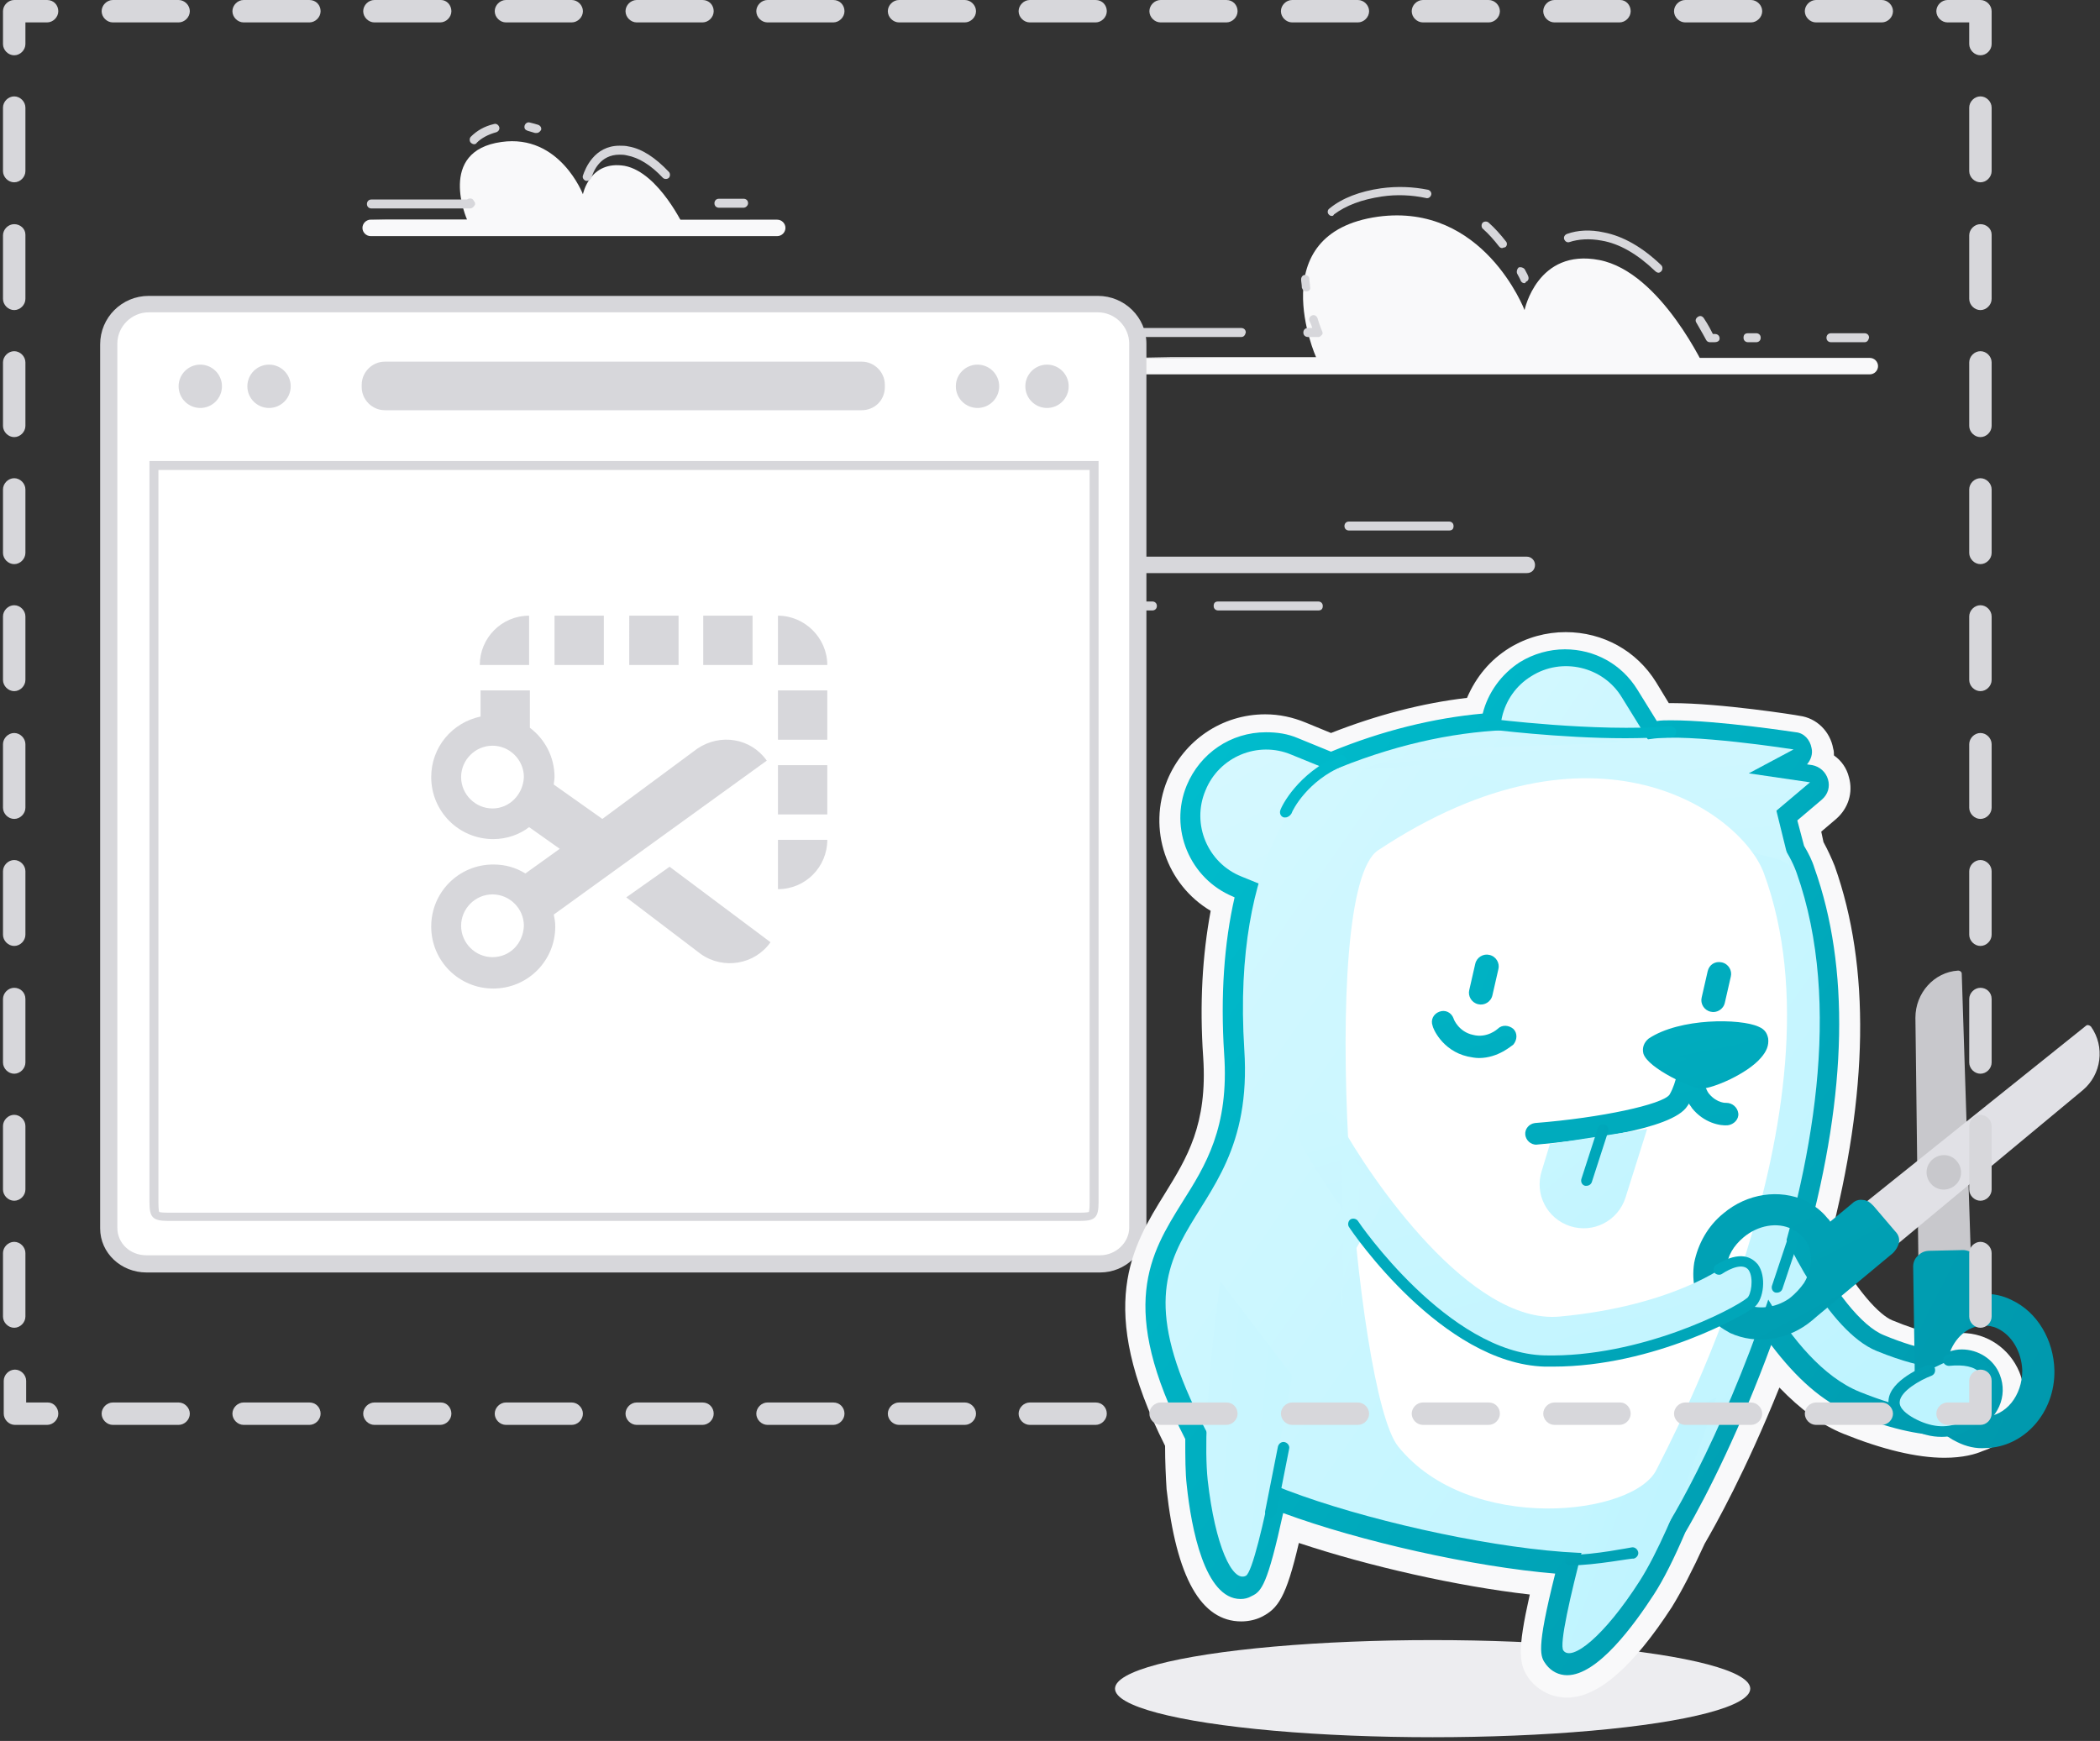 <svg xmlns="http://www.w3.org/2000/svg" width="281" height="233">
  <rect width="100%" height="100%" fill="#333333" stroke="none"/>
  <defs>
    <linearGradient id="a" x1="-26.707%" x2="121.201%" y1="-8.215%" y2="115.365%">
      <stop stop-color="#00C8D7" offset="0%"/>
      <stop stop-color="#008EA4" offset="100%"/>
    </linearGradient>
    <linearGradient id="b" x1="-171.534%" x2="377.694%" y1="-258.916%" y2="507.082%">
      <stop stop-color="#E6FCFF" offset="0%"/>
      <stop stop-color="#B5F2FF" offset="100%"/>
    </linearGradient>
    <linearGradient id="c" x1="-275.615%" x2="393.814%" y1="-214.88%" y2="329.931%">
      <stop stop-color="#E6FCFF" offset="0%"/>
      <stop stop-color="#B5F2FF" offset="100%"/>
    </linearGradient>
    <linearGradient id="d" x1="-71.223%" x2="141.268%" y1="-46.557%" y2="122.213%">
      <stop stop-color="#E6FCFF" offset="0%"/>
      <stop stop-color="#B5F2FF" offset="100%"/>
    </linearGradient>
    <linearGradient id="e" x1="-912.187%" x2="706.872%" y1="-223.132%" y2="247.738%">
      <stop stop-color="#E6FCFF" offset="0%"/>
      <stop stop-color="#B5F2FF" offset="100%"/>
    </linearGradient>
    <linearGradient id="f" x1="-636.51%" x2="265.116%" y1="-364.309%" y2="178.754%">
      <stop stop-color="#E6FCFF" offset="0%"/>
      <stop stop-color="#B5F2FF" offset="100%"/>
    </linearGradient>
    <linearGradient id="g" x1="-96.732%" x2="214.859%" y1="-489.128%" y2="600.291%">
      <stop stop-color="#E6FCFF" offset="0%"/>
      <stop stop-color="#B5F2FF" offset="100%"/>
    </linearGradient>
    <linearGradient id="h" x1="-370.226%" x2="176.656%" y1="-420.237%" y2="206.086%">
      <stop stop-color="#E6FCFF" offset="0%"/>
      <stop stop-color="#B5F2FF" offset="100%"/>
    </linearGradient>
    <linearGradient id="i" x1="-1573.852%" x2="2621.183%" y1="-918.808%" y2="1582.542%">
      <stop stop-color="#00C8D7" offset="0%"/>
      <stop stop-color="#008EA4" offset="100%"/>
    </linearGradient>
    <linearGradient id="j" x1="-1977.11%" x2="2217.926%" y1="-1158.356%" y2="1342.994%">
      <stop stop-color="#00C8D7" offset="0%"/>
      <stop stop-color="#008EA4" offset="100%"/>
    </linearGradient>
    <linearGradient id="k" x1="-635.169%" x2="1018.7%" y1="-1184.444%" y2="1785.606%">
      <stop stop-color="#00C8D7" offset="0%"/>
      <stop stop-color="#008EA4" offset="100%"/>
    </linearGradient>
    <linearGradient id="l" x1="-278.769%" x2="377.257%" y1="-697.982%" y2="835.635%">
      <stop stop-color="#00C8D7" offset="0%"/>
      <stop stop-color="#008EA4" offset="100%"/>
    </linearGradient>
    <linearGradient id="m" x1="-553.132%" x2="647.619%" y1="-1374.34%" y2="1418.493%">
      <stop stop-color="#00C8D7" offset="0%"/>
      <stop stop-color="#008EA4" offset="100%"/>
    </linearGradient>
    <linearGradient id="n" x1="-450.594%" x2="546.286%" y1="-895.951%" y2="958.912%">
      <stop stop-color="#00C8D7" offset="0%"/>
      <stop stop-color="#008EA4" offset="100%"/>
    </linearGradient>
    <linearGradient id="o" x1="-511.211%" x2="295.074%" y1="-745.274%" y2="396.266%">
      <stop stop-color="#00C8D7" offset="0%"/>
      <stop stop-color="#008EA4" offset="100%"/>
    </linearGradient>
    <linearGradient id="p" x1="-871.183%" x2="303.781%" y1="-595.929%" y2="241.543%">
      <stop stop-color="#00C8D7" offset="0%"/>
      <stop stop-color="#008EA4" offset="100%"/>
    </linearGradient>
    <linearGradient id="q" x1="-450.337%" x2="307.765%" y1="-505.417%" y2="315.448%">
      <stop stop-color="#E6FCFF" offset="0%"/>
      <stop stop-color="#B5F2FF" offset="100%"/>
    </linearGradient>
    <linearGradient id="r" x1="-2519.791%" x2="1944.501%" y1="-1090.708%" y2="890.816%">
      <stop stop-color="#00C8D7" offset="0%"/>
      <stop stop-color="#008EA4" offset="100%"/>
    </linearGradient>
    <linearGradient id="s" x1="-134.128%" x2="165.331%" y1="-297.103%" y2="260.203%">
      <stop stop-color="#E6FCFF" offset="0%"/>
      <stop stop-color="#B5F2FF" offset="100%"/>
    </linearGradient>
    <linearGradient id="t" x1="-1132.524%" x2="304.181%" y1="-1559.018%" y2="393.844%">
      <stop stop-color="#E6FCFF" offset="0%"/>
      <stop stop-color="#B5F2FF" offset="100%"/>
    </linearGradient>
    <linearGradient id="u" x1="-1884.949%" x2="1592.74%" y1="-342.29%" y2="381.223%">
      <stop stop-color="#E6FCFF" offset="0%"/>
      <stop stop-color="#B5F2FF" offset="100%"/>
    </linearGradient>
    <linearGradient id="v" x1="-109.933%" x2="195.629%" y1="-425.144%" y2="431.622%">
      <stop stop-color="#00C8D7" offset="0%"/>
      <stop stop-color="#008EA4" offset="100%"/>
    </linearGradient>
    <linearGradient id="w" x1="-813.648%" x2="368.736%" y1="-1076.388%" y2="459.25%">
      <stop stop-color="#00C8D7" offset="0%"/>
      <stop stop-color="#008EA4" offset="100%"/>
    </linearGradient>
    <linearGradient id="x" x1="-1092.128%" x2="635.825%" y1="-4587.467%" y2="2425.661%">
      <stop stop-color="#00C8D7" offset="0%"/>
      <stop stop-color="#008EA4" offset="100%"/>
    </linearGradient>
    <linearGradient id="y" x1="-415.251%" x2="1490.358%" y1="-442.448%" y2="1582.677%">
      <stop stop-color="#00C8D7" offset="0%"/>
      <stop stop-color="#008EA4" offset="100%"/>
    </linearGradient>
    <linearGradient id="z" x1="-167.167%" x2="492.546%" y1="-2085.554%" y2="4392.093%">
      <stop stop-color="#00C8D7" offset="0%"/>
      <stop stop-color="#008EA4" offset="100%"/>
    </linearGradient>
    <linearGradient id="A" x1="-2989.852%" x2="1926.865%" y1="-1363.118%" y2="921.909%">
      <stop stop-color="#00C8D7" offset="0%"/>
      <stop stop-color="#008EA4" offset="100%"/>
    </linearGradient>
    <linearGradient id="B" x1="-2586.451%" x2="2652.41%" y1="-792.935%" y2="883.791%">
      <stop stop-color="#00C8D7" offset="0%"/>
      <stop stop-color="#008EA4" offset="100%"/>
    </linearGradient>
  </defs>
  <g fill="none" fill-rule="evenodd">
    <g fill="#D7D7DB" fill-rule="nonzero">
      <path d="M204.3 76.7h-77c-.6 0-1.1-.5-1.1-1.1 0-.6.5-1.1 1.1-1.1h77c.6 0 1.1.5 1.1 1.1 0 .6-.4 1.1-1.1 1.1zM193.9 71h-13.4c-.3 0-.6-.2-.6-.6 0-.3.2-.6.6-.6h13.4c.3 0 .6.2.6.6 0 .4-.2.6-.6.6zM176.4 81.7H163c-.3 0-.6-.2-.6-.6 0-.4.2-.6.6-.6h13.4c.3 0 .6.2.6.6 0 .4-.2.6-.6.6zm-22.2 0h-3.3c-.3 0-.6-.2-.6-.6 0-.4.2-.6.6-.6h3.3c.3 0 .6.2.6.6 0 .4-.3.6-.6.6zm-7.8 0h-1.1c-.3 0-.6-.2-.6-.6 0-.4.2-.6.6-.6h1.1c.3 0 .6.2.6.6 0 .4-.3.6-.6.6zm-11.2 0h-13.4c-.3 0-.6-.2-.6-.6 0-.4.2-.6.6-.6h13.4c.3 0 .6.2.6.6 0 .4-.3.6-.6.6zm-22.2 0h-3.3c-.3 0-.6-.2-.6-.6 0-.4.2-.6.6-.6h3.3c.3 0 .6.2.6.6 0 .4-.3.6-.6.6zm-7.8 0H104c-.3 0-.6-.2-.6-.6 0-.4.2-.6.6-.6h1.1c.3 0 .6.2.6.6 0 .4-.2.6-.5.6zm-11.2 0H80.6c-.3 0-.6-.2-.6-.6 0-.4.2-.6.6-.6H94c.3 0 .6.2.6.6 0 .4-.3.6-.6.6zm-22.3 0h-3.3c-.3 0-.6-.2-.6-.6 0-.4.2-.6.6-.6h3.3c.3 0 .6.2.6.6 0 .4-.3.6-.6.6zm-7.8 0h-1.1c-.3 0-.6-.2-.6-.6 0-.4.2-.6.6-.6h1.1c.3 0 .6.2.6.6 0 .4-.3.6-.6.6z"/>
    </g>
    <g fill-rule="nonzero">
      <path fill="#F9F9FA" d="M152.3 47.8h23.8s-7.4-16.6 8.3-18.8c14.1-1.9 19.6 12.5 19.6 12.5s1.7-8.3 10-6.7c8.3 1.6 14.3 14.8 14.3 14.8H249"/>
      <path fill="#D7D7DB" d="M249.5 45.8H245c-.3 0-.6-.2-.6-.6 0-.3.2-.6.6-.6h4.5c.3 0 .6.2.6.6-.1.4-.3.6-.6.6zm-14.5 0h-1.1c-.3 0-.6-.2-.6-.6 0-.4.2-.6.6-.6h1.1c.3 0 .6.2.6.6 0 .4-.3.6-.6.6zm-5.6 0h-.6c-.2 0-.4-.1-.5-.3-.1-.2-.6-1.1-1.3-2.3-.2-.3-.1-.6.2-.8.3-.2.6-.1.8.2.6.9 1 1.7 1.2 2.1h.3c.3 0 .6.2.6.6 0 .4-.4.5-.7.5zm-52.9-.7H175c-.3 0-.6-.2-.6-.6 0-.3.2-.6.6-.6h.6c-.1-.3-.2-.6-.4-1-.1-.3.1-.6.4-.7.3-.1.6.1.7.4.3 1 .6 1.7.6 1.7.1.2.1.4 0 .5-.1.1-.3.3-.4.3zm-10.4 0h-13.4c-.3 0-.6-.2-.6-.6 0-.3.2-.6.6-.6h13.4c.3 0 .6.2.6.6-.1.4-.3.6-.6.6zm8.7-6.1c-.3 0-.5-.2-.6-.5 0-.4-.1-.8-.1-1.1 0-.3.2-.6.5-.6s.6.2.6.5c0 .4.1.7.1 1.1.1.3-.1.6-.5.6.1 0 .1 0 0 0zm29.2-1.1c-.2 0-.4-.1-.5-.3-.1-.3-.3-.6-.5-1-.1-.3 0-.6.2-.8.3-.1.6 0 .8.2.2.4.4.7.5 1 .1.3 0 .6-.3.7-.1.2-.2.2-.2.2zm17.9-1.4c-.1 0-.3-.1-.4-.2-2.4-2.3-4.8-3.7-7.2-4.1-1.6-.3-3.1-.2-4.3.2-.3.1-.6-.1-.7-.4-.1-.3.1-.6.4-.7 1.4-.5 3.1-.6 4.9-.2 2.6.5 5.2 2 7.7 4.4.2.2.2.6 0 .8-.1.1-.2.2-.4.2zM201 33.2c-.2 0-.3-.1-.4-.2-.7-.9-1.4-1.7-2.2-2.4-.2-.2-.2-.6 0-.8.2-.2.6-.2.8 0 .8.7 1.6 1.6 2.3 2.5.2.2.2.6-.1.8-.2 0-.3.1-.4.1zm-22.8-4.3c-.2 0-.3-.1-.4-.2-.2-.2-.2-.6.1-.8 1.7-1.4 4.1-2.3 6.9-2.7 2.2-.3 4.3-.2 6.3.2.3.1.5.4.4.7-.1.3-.4.5-.7.4-1.9-.4-3.9-.5-5.9-.2-2.7.4-4.8 1.2-6.4 2.4-.1.2-.2.2-.3.2z"/>
      <path fill="#F9F9FA" d="M250.2 50.1h-97.9c-.6 0-1.1-.5-1.1-1.1 0-.6.5-1.1 1.1-1.1h97.9c.6 0 1.1.5 1.1 1.1 0 .6-.5 1.1-1.1 1.1z"/>
    </g>
    <g fill-rule="nonzero">
      <path fill="#F9F9FA" d="M49.3 29.4h13.2s-4.1-9.2 4.6-10.4c7.8-1.1 10.9 7 10.9 7s.9-4.6 5.6-3.8c4.6.9 8 8.3 8 8.3h11.5"/>
      <path fill="#D7D7DB" d="M62.9 27.9H49.7c-.3 0-.6-.2-.6-.6 0-.3.2-.6.6-.6h12.8s.1-.1.2-.1c.3-.1.6 0 .7.3l.1.1c.1.2.1.4 0 .5-.2.3-.4.4-.6.4zm36.6-.1h-3.3c-.3 0-.6-.2-.6-.6 0-.3.2-.6.6-.6h3.3c.3 0 .6.2.6.6 0 .3-.3.6-.6.6zm-20.9-3.6h-.2c-.3-.1-.5-.4-.4-.7.3-.9 1.5-4 4.9-4 .4 0 .8 0 1.2.1 1.8.3 3.6 1.5 5.4 3.4.2.2.2.6 0 .8-.2.2-.6.2-.8 0-1.6-1.7-3.2-2.7-4.8-3-.4-.1-.7-.1-1-.1-2.6 0-3.5 2.2-3.8 3.2-.1.1-.3.3-.5.3zm-15.2-4.9c-.1 0-.3-.1-.4-.2-.2-.2-.2-.6 0-.8.8-.8 1.8-1.4 3.1-1.7.3-.1.6.1.7.4.1.3-.1.6-.4.7-1.1.3-2 .8-2.6 1.4-.1.2-.3.2-.4.2zm8.4-1.5h-.2c-.3-.1-.7-.2-1-.3-.3-.1-.5-.3-.4-.7.1-.3.4-.5.7-.4.4.1.8.2 1.1.3.3.1.5.4.4.7-.2.3-.4.4-.6.4z"/>
      <path fill="#F9F9FA" d="M104 31.6H49.6c-.6 0-1.1-.5-1.1-1.1 0-.6.5-1.1 1.1-1.1H104c.6 0 1.1.5 1.1 1.1 0 .6-.5 1.1-1.1 1.1z"/>
    </g>
    <g fill-rule="nonzero">
      <path fill="#FFF" d="M19.6 169.1c-2.8 0-5-2.2-5-4.8V46c0-3 2.4-5.4 5.4-5.4h127c3 0 5.4 2.4 5.4 5.4v118.3c0 2.6-2.3 4.8-5 4.8H19.6z"/>
      <path fill="#D7D7DB" d="M146.9 41.8c2.3 0 4.2 1.9 4.2 4.2v118.3c0 2-1.8 3.7-3.9 3.7H19.6c-2.2 0-3.9-1.6-3.9-3.7V46c0-2.3 1.9-4.2 4.2-4.2h127zm0-2.2h-127c-3.6 0-6.5 2.9-6.5 6.5v118.3c0 3.3 2.8 5.9 6.2 5.9h127.6c3.4 0 6.2-2.7 6.2-5.9V46c0-3.5-2.9-6.4-6.5-6.4z"/>
    </g>
    <path fill="#D7D7DB" fill-rule="nonzero" d="M145.8 62.9V161c0 1-.1 1.2-.1 1.2s-.2.1-1.2.1h-122c-1 0-1.2-.1-1.2-.1s-.1-.2-.1-1.2V62.9h124.6zm1.1-1.2H20v99.2c0 2 .4 2.5 2.5 2.5h122c2 0 2.5-.4 2.5-2.5V61.7h-.1z"/>
    <g fill="#D7D7DB" fill-rule="nonzero">
      <circle cx="3.8" cy="3.7" r="2.9" transform="translate(23 48)"/>
      <circle cx="3" cy="3.7" r="2.9" transform="translate(33 48)"/>
      <path d="M115.3 54.9H51.5c-1.7 0-3.1-1.4-3.1-3.1v-.3c0-1.7 1.4-3.1 3.1-3.1h63.8c1.7 0 3.1 1.4 3.1 3.1v.3c0 1.8-1.4 3.1-3.1 3.1z"/>
      <g>
        <circle cx="3.8" cy="3.7" r="2.9" transform="translate(127 48)"/>
        <circle cx="3.1" cy="3.7" r="2.9" transform="translate(137 48)"/>
      </g>
    </g>
    <g transform="translate(149 84)">
      <ellipse cx="42.7" cy="142" fill="#EDEDF0" fill-rule="nonzero" rx="42.5" ry="6.5"/>
      <path fill="#F9F9FA" fill-rule="nonzero" d="M121.2 99.6c-1.3-3.1-4.3-5.2-7.7-5.2-.7 0-1.4.1-2.1.3-.8 0-3.1-.3-7.2-2-1.7-.7-4.8-3.9-8.4-10.5 5.2-19.9 5.5-36.8.7-50.3-.4-1-.9-2.1-1.5-3.2l-.3-1.4 2-1.7c1.6-1.4 2.3-3.5 1.7-5.6-.3-1.2-1-2.2-2-2.9 0-.3 0-.6-.1-.9-.4-2.3-2.2-4.1-4.5-4.4-.4-.1-10.6-1.7-17.1-1.7h-.4l-1.7-2.8C70 3.1 65.5.6 60.5.6c-2.6 0-5.2.7-7.5 2.1-2.6 1.6-4.5 3.9-5.7 6.7-6 .7-12.1 2.3-18.2 4.7l-3.4-1.4c-1.7-.7-3.5-1.1-5.4-1.1-5.8 0-10.9 3.5-13.1 8.8-2.7 6.6-.1 14 5.8 17.5-1.1 5.9-1.5 12.4-1 19.6.6 9-2.2 13.5-5.1 18.2-4.4 7.1-9.4 15.1 0 33.8 0 2.2.1 4.2.2 5.8 1.3 11.8 4.6 17.7 10 17.7.9 0 1.9-.2 2.7-.6 2.2-1.1 3.3-2.6 5-9.9 9.3 3.1 21.2 5.8 30.9 6.9-1.7 7.6-1.5 9.4 0 11.4 1.2 1.5 3 2.4 5 2.4 4.1 0 8.8-4.1 14-12.1 1.3-2.1 2.8-5 4.4-8.5 1.4-2.4 5.5-9.7 10-20.9 2.8 2.9 5.6 5 8.6 6.2 5.2 2.1 9.8 3.2 13.5 3.2 2.5 0 4.2-.5 5.1-.9 4.6-1.5 6.6-6.4 4.9-10.6z"/>
      <path d="M115.2 101.4c-.4-.9-1.5-1.4-2.4-1-.2.1-.6.1-1.2.1-1.4 0-4.6-.3-9.8-2.4-5.5-2.2-10.3-10.6-12.7-15.5-.1-.2-.1-.5-.1-.8 5.4-19.5 5.9-35.8 1.4-48.4-.3-.8-.7-1.8-1.3-2.7-.1-.1-.1-.2-.1-.3L87.7 25c-.1-.4 0-.8.4-1.1l2.6-2.2-5.8-.9c-.5-.1-.9-.4-.9-.9s.2-.9.6-1.2l3-1.6c-3.5-.5-8.9-1.1-12.7-1.1-1.1 0-2 .1-2.6.2l-.4.1c-.4.1-.9-.1-1.1-.5l-3.4-5.5C66 8 63.5 6.7 60.9 6.7c-1.4 0-2.8.4-4.1 1.2-2.2 1.4-3.5 3.7-3.6 6.3 0 .6-.5 1-1.1 1.1-7.2.4-14.7 2.2-22.2 5.4-.3.1-.6.1-.9 0l-5.4-2.2c-.9-.4-1.9-.6-2.9-.6-3.1 0-5.9 1.9-7.1 4.8-1.6 3.9.3 8.4 4.2 10l2.3.9c.5.2.8.8.6 1.3-1.8 6.2-2.4 13.6-1.8 21.9.7 11.1-2.9 16.9-6.1 22.1-4.3 6.9-7.7 12.3.9 28.6.1.2.1.4.1.5-.1 2.6 0 4.7.2 6.3.8 7.8 2.6 11.1 3.4 11.8.4-.8 1.2-3.3 2.9-11.3.1-.3.3-.6.6-.8.2-.1.3-.1.5-.1.1 0 .3 0 .4.1 10.8 4.5 29.6 8.7 41.2 9.1.3 0 .7.2.9.4.2.3.3.6.2.9-2.1 8.3-2.5 11-2.5 11.9 1.1-.3 4.2-2.7 8.3-9.1 1.2-1.9 2.5-4.5 4-7.9 0 0 0-.1.1-.1 3.3-5.6 8.7-16.6 13-29.4.1-.4.5-.7.9-.8.4 0 .9.2 1.1.5 3.7 6.2 7.8 10.4 11.7 12 5.5 2.2 9.1 2.7 11.1 2.7 1.6 0 2.4-.3 2.7-.4.6-.4 1-1.5.7-2.4z"/>
      <path fill="url(#a)" fill-rule="nonzero" d="M114.6 98c-.8-2.1-2.9-3.4-5.1-3.4-.6 0-1.1.1-1.7.3-.7 0-3.4 0-8.7-2.2-3-1.2-6.8-6-10.3-12.8 5.4-19.8 5.7-36.5 1-49.7-.3-1-.8-2-1.4-3l-.9-3.4 3.3-2.8c.8-.7 1.1-1.7.8-2.7-.3-1-1.1-1.7-2.1-1.9l-.7-.1c.5-.6.8-1.4.6-2.2-.2-1.1-1-2-2.1-2.1-.1 0-10.3-1.6-16.7-1.6-.7 0-1.3 0-1.9.1l-2.6-4.2C64 2.9 60.4.9 56.4.9c-2.1 0-4.2.6-6 1.7-2.5 1.6-4.3 4.1-5 6.9-6.6.6-13.5 2.3-20.3 5.1l-4.4-1.8c-1.4-.6-2.8-.8-4.3-.8-4.7 0-8.8 2.8-10.6 7.1-2.4 5.8.4 12.5 6.2 14.9l.2.1c-1.4 6.1-1.9 13.2-1.4 20.9.7 9.9-2.5 15-5.6 19.9-4.3 6.9-8.7 14 .4 31.7 0 2.4 0 4.5.2 6.2.6 5.7 2.4 15.2 7.2 15.2.5 0 1-.1 1.5-.4 1.3-.6 2.1-1.5 4.2-11.1 10.3 3.8 25.5 7.2 36.4 8.1-2.6 10.4-2 11.1-1.2 12.2.7.9 1.7 1.4 2.8 1.4 4.1 0 9-6.8 11.6-10.8 1.3-2 2.7-4.8 4.2-8.3C75.5 114 80 104.9 84 94c3.4 4.5 6.9 7.6 10.6 9.1 4.9 2 9.1 3 12.5 3 2 0 3.3-.4 4.1-.7 3.2-1.4 4.5-4.6 3.4-7.4zm-4.4 3.8c-.3.1-1.1.4-2.7.4-2 0-5.6-.5-11.1-2.7-3.9-1.6-8-5.7-11.7-12-.2-.4-.6-.6-1.1-.5-.4 0-.8.3-.9.8-4.3 12.8-9.7 23.9-13 29.4 0 0 0 .1-.1.1-1.5 3.4-2.8 6.1-4 7.9-4.1 6.4-7.1 8.8-8.3 9.1 0-.9.4-3.6 2.5-11.9.1-.3 0-.7-.2-.9-.2-.3-.5-.4-.9-.4-11.6-.4-30.4-4.6-41.2-9.1-.1-.1-.3-.1-.4-.1-.2 0-.4 0-.5.1-.3.2-.5.4-.6.8-1.7 8.1-2.5 10.6-2.9 11.3-.8-.7-2.6-4-3.4-11.8-.2-1.7-.2-3.8-.2-6.3 0-.2 0-.4-.1-.5-8.5-16.3-5.2-21.7-.9-28.6 3.2-5.1 6.8-11 6.1-22.1-.5-8.3.1-15.7 1.8-21.9.2-.5-.1-1.1-.6-1.3l-2.3-.9c-3.9-1.6-5.8-6.1-4.2-10 1.2-2.9 4-4.8 7.1-4.8 1 0 2 .2 2.9.6l5.4 2.2c.3.1.6.1.9 0 7.5-3.2 15-5 22.2-5.4.6 0 1-.5 1.1-1.1.1-2.6 1.5-4.9 3.6-6.3 1.2-.8 2.6-1.2 4.1-1.2 2.7 0 5.1 1.4 6.5 3.6l3.4 5.5c.2.4.7.6 1.1.5l.4-.1c.7-.1 1.6-.2 2.6-.2 3.8 0 9.2.6 12.7 1.1l-3 1.6c-.4.2-.7.7-.6 1.2.1.5.5.8.9.9l5.8.9-2.6 2.2c-.3.3-.5.7-.4 1.1l1.3 5.4c0 .1.1.2.1.3.6 1 1 1.9 1.3 2.7 4.5 12.7 4 29-1.4 48.4-.1.3 0 .5.1.8 2.4 4.8 7.1 13.2 12.7 15.5 5.2 2.1 8.4 2.4 9.8 2.4.6 0 1 0 1.2-.1.9-.4 2 .1 2.4 1 .6.9.2 2-.7 2.4z" transform="translate(4 2)"/>
      <path fill="url(#b)" fill-rule="nonzero" d="M36.6 40.6c-1.1 0-2.2-.2-3.3-.7l-16.2-6.6c-4.5-1.8-6.7-7-4.8-11.5 1.8-4.5 7-6.7 11.5-4.8L40 23.6c4.5 1.8 6.7 7 4.8 11.5-1.4 3.4-4.7 5.5-8.2 5.5z"/>
      <path fill="url(#c)" fill-rule="nonzero" d="M70.8 39.3c-2.9 0-5.8-1.5-7.5-4.2L53.1 18.6c-2.6-4.1-1.3-9.6 2.8-12.1C60 3.9 65.5 5.2 68 9.3l10.2 16.5c2.6 4.1 1.3 9.6-2.8 12.1-1.4 1-3 1.4-4.6 1.4z"/>
      <path fill="url(#d)" fill-rule="nonzero" d="M28.6 19.4c-2.2.9-12.8 10.5-11.1 37.1 1.7 26.2-21.6 21.8-3.8 53.4 3.9 6.9 50.2 17.7 58.6 12.7 2.5-1.5 31.6-54.6 19.1-89.8-4.1-11.5-28.5-28-62.8-13.4z"/>
      <path fill="url(#e)" fill-rule="nonzero" d="M14.3 87.5s-2.6 17.8-1.7 26.6c1 8.8 3.3 13.7 5.1 12.8 1.7-.8 6.2-26.8 6.2-26.8l-9.6-12.6z"/>
      <path fill="url(#f)" fill-rule="nonzero" d="M80.7 103s-5.5 17.1-10.3 24.6c-4.8 7.5-9.1 10.8-10.2 9.3-1.2-1.5 6.2-26.8 6.2-26.8l14.3-7.1z"/>
      <path fill="url(#g)" fill-rule="nonzero" d="M33.5 19c7.8-4 28.9-2.7 38.4-4.1C77 14.1 91 16.3 91 16.3l-6 3.2 8.2 1.2-4.5 3.8 1.8 7.3-1.3-.7-46.3-12.8-9.4.7z"/>
      <path fill="url(#h)" fill-rule="nonzero" d="M111.4 105.1c-2.3 0-6-.6-11.5-2.8-10-4-16.7-20.9-17.4-22.9-.6-1.5.2-3.2 1.7-3.8 1.5-.6 3.2.2 3.8 1.7 1.7 4.5 7.7 16.9 14.1 19.5 7.1 2.9 10.2 2.3 10.2 2.3 1.5-.6 3.2.1 3.8 1.6.6 1.5-.1 3.2-1.6 3.8-.4.3-1.4.6-3.1.6z"/>
      <path fill="#FFF" fill-rule="nonzero" d="M35.4 29.8c-8.3 5.5-3.2 72.6 2.7 79.8 9.5 11.8 31.7 9.3 34.6 3 1.1-2.3 26-48.2 14.3-79.8-3-8-22.5-22.3-51.6-3z"/>
      <path fill="url(#i)" fill-rule="nonzero" d="M50.3 43.8c.9.2 1.4 1.1 1.2 1.9l-.8 3.5c-.2.9-1.1 1.4-1.9 1.2-.9-.2-1.4-1.1-1.2-1.9l.8-3.5c.2-.9 1.1-1.4 1.9-1.2z"/>
      <path fill="url(#j)" fill-rule="nonzero" d="M81.4 44.8c.9.2 1.4 1.1 1.2 1.9l-.8 3.5c-.2.9-1.1 1.4-1.9 1.2-.9-.2-1.4-1.1-1.2-1.9l.8-3.5c.2-.9 1-1.4 1.9-1.2z"/>
      <path fill="url(#k)" fill-rule="nonzero" d="M48.9 57.6c-.5 0-1-.1-1.5-.2-3.5-.8-4.7-3.9-4.7-4.1-.3-.8.1-1.6.9-1.9.8-.3 1.6.1 1.9.9 0 .1.7 1.8 2.6 2.2 1.9.5 3.3-.8 3.3-.8.6-.6 1.5-.5 2.1 0 .6.6.5 1.5 0 2.1-.2.1-2 1.8-4.6 1.8z"/>
      <path fill="url(#l)" fill-rule="nonzero" d="M56.6 69.2c-.8 0-1.4-.6-1.5-1.3-.1-.8.5-1.5 1.3-1.6 8.9-.7 17.1-2.5 18-3.8 1-1.7 1.2-4 1.2-4.1 0-.8.7-1.4 1.4-1.4.8 0 1.4.5 1.5 1.3.1 1.3.6 3.4 1.2 4.1 1.1 1.3 2.3 1.2 2.3 1.2.8 0 1.5.6 1.6 1.4.1.8-.6 1.5-1.4 1.6-1 .1-3.2-.3-4.8-2.3-.1-.2-.3-.4-.4-.6-.1.1-.1.2-.2.3-2 3.3-14.8 4.7-20.3 5.2h.1z"/>
      <g fill-rule="nonzero">
        <path fill="url(#m)" d="M2.4 4.3C1.3 5 7.7 8.2 8.6 8.2c1.3 0 7.8-2.8 7.6-5C16 2.1 6.8 1.3 2.4 4.3z" transform="translate(70 52)"/>
        <path fill="url(#n)" d="M8.6 9.7C7.5 9.7 1.5 7 .9 5c-.2-.8.1-1.5.7-2C5.8.2 13.9.3 16.3 1.4c1 .4 1.2 1.1 1.3 1.6.1.9-.2 1.7-1 2.6-1.8 2.1-6.4 4.1-8 4.1zm-3.9-5c1.3.8 3.5 1.9 4.1 2 .9-.1 4.3-1.7 5.5-2.8-2-.4-6.5-.5-9.6.8z" transform="translate(70 52)"/>
      </g>
      <g fill-rule="nonzero">
        <path fill="#C8C8CC" d="M115 92.8l-7.2.1-.5-40.7c0-3.3 2.5-6.1 5.7-6.3.3 0 .5.2.5.4l1.5 46.5z"/>
        <path fill="#E1E1E6" d="M130.1 53.3c.2-.2.5-.1.7.1 1.9 2.7 1.4 6.4-1.1 8.5l-31.3 26-4.6-5.5 36.3-29.1z"/>
        <path fill="url(#o)" d="M.7 10c-.4 2.6.2 5.2 1.9 7.1.8 1 1.8 1.7 2.9 2.3 3.5 1.6 7.8 1 11-1.7.2-.2.5-.4.7-.6l10.1-8.4c.4-.4.7-.9.8-1.4.1-.6-.1-1.1-.5-1.5l-2.9-3.4c-.2-.2-.4-.4-.7-.6-.2-.1-.5-.2-.7-.2-.6-.1-1.1.1-1.5.5l-2.9 2.4c-.1-.2-.2-.3-.4-.5-.8-1-1.8-1.7-2.9-2.3-3.5-1.6-7.8-1-11 1.7C2.5 5.1 1.2 7.5.7 10zm6.6-3.4c1.9-1.6 4.5-2.1 6.5-1.1.6.3 1.1.7 1.5 1.1 1.4 1.6 1.3 4.1.1 6.1-.5.7-1.1 1.4-2 2.1-1.9 1.3-4.2 1.5-5.9.7-.6-.3-1.1-.7-1.5-1.1-.8-1-1.2-2.4-.9-3.8 0-1.5.9-2.9 2.2-4z" transform="translate(77 75)"/>
        <path fill="url(#p)" d="M0 2.5l.2 13.2v.9c.1 4.1 2.3 7.8 5.7 9.4 1.2.6 2.5.9 3.8.8 5.1-.1 9.3-4.7 9.2-10.4-.1-4.1-2.3-7.8-5.7-9.4-1.2-.6-2.5-.9-3.8-.8h-.6V2.4c0-.8-.5-1.5-1.2-1.9C7.3.4 7 .3 6.7.3L2.2.4C1.6.4 1.1.6.7 1 .2 1.4 0 2 0 2.5zm11.3 8.3c1.9.9 3.2 3.1 3.3 5.6 0 3.4-2.2 6.1-5 6.2-.7 0-1.3-.1-1.9-.4-1.8-.8-3-2.7-3.2-4.9v-.1c0-1.2.1-2.1.3-2.9.7-2.2 2.5-3.9 4.7-3.9.5 0 1.2.1 1.8.4z" transform="translate(107 83)"/>
        <path fill="#C8C8CC" d="M111.3 70.6c1.3.1 2.2 1.3 2.1 2.5-.1 1.3-1.3 2.2-2.5 2.1-1.3-.1-2.2-1.3-2.1-2.5.1-1.2 1.2-2.2 2.5-2.1z"/>
      </g>
      <path fill="url(#q)" fill-rule="nonzero" d="M1.4 2.1L.3 5.7c-1 3.1.7 6.4 3.8 7.4 3.1 1 6.4-.7 7.4-3.8L14.4.1l-13 2z" transform="translate(57 67)"/>
      <path fill="url(#r)" fill-rule="nonzero" d="M63.3 74.7h-.2c-.4-.1-.6-.5-.5-.9l2.2-6.8c.1-.4.5-.6.9-.5.4.1.6.5.5.9L64 74.2c-.1.3-.4.5-.7.5z"/>
      <path fill="url(#s)" fill-rule="nonzero" d="M58.7 98.1c-17.5 0-33-27.8-33.6-29-.8-1.4-.3-3.2 1.2-4 1.4-.8 3.2-.3 4 1.2 4.2 7.6 17.5 27 29.4 25.9 15.2-1.4 22.4-6.9 22.4-7 1.3-1 3.1-.8 4.1.5 1 1.3.8 3.1-.4 4.1-.3.3-8.5 6.7-25.6 8.2-.5.1-1 .1-1.5.1z"/>
      <path fill="url(#t)" fill-rule="nonzero" d="M112.5 97.8s-8 3.2-8.1 5.9c-.1 2.7 8.2 6 11.8.7 3.6-5.2-2.3-7.2-3.7-6.6z"/>
      <path fill="url(#u)" fill-rule="nonzero" d="M30.5 65.3s.7 5.9 4.4 9.2c3.7 3.3-4.8 8.1-4.4 15.4.4 7.4 0-24.6 0-24.6z"/>
      <path fill="url(#v)" fill-rule="nonzero" d="M58.8 98.9h-1.1C44 98.5 32 81 31.5 80.2c-.2-.3-.1-.8.2-1 .3-.2.8-.1 1 .2.1.2 12.1 17.7 25 18 12.8.3 25.3-6.2 27.1-7.7.5-.4.9-2.6.2-3.7-.7-1-2.4-.3-3.6.5-.3.2-.8.1-1-.2-.2-.3-.1-.8.2-1 3.4-2.1 4.9-.9 5.6-.1 1.2 1.6.8 4.7-.4 5.7-1.2 1-13.4 8-27 8z"/>
      <path fill="url(#w)" fill-rule="nonzero" d="M110.8 108.3c-1.3 0-2.8-.3-4.4-1.3-1.9-1-2.8-2.2-2.7-3.6.2-2.7 4.7-4.5 5.2-4.7.4-.1.8 0 1 .4.1.4 0 .8-.4 1-1.6.6-4.2 2.1-4.3 3.5-.1.9 1 1.7 1.9 2.2 2.2 1.2 4.3 1.4 6.1.6 2.1-1 3.1-2.8 3.2-3.2.1-.6.5-2.4-.5-3.5-.7-.8-2.1-1.1-4.1-.9-.4 0-.8-.3-.8-.7 0-.4.3-.8.7-.8 2.5-.2 4.3.2 5.3 1.4 1.5 1.6 1 4 .8 4.7-.2.9-1.6 3.2-4 4.3-.8.3-1.8.6-3 .6z"/>
      <path fill="url(#x)" fill-rule="nonzero" d="M61.1 125.5c-.4 0-.7-.3-.7-.7 0-.4.3-.7.7-.7 3.2 0 8.1-1 8.2-1 .4-.1.8.2.9.6.1.4-.2.8-.6.9-.2-.1-5.1.9-8.5.9z"/>
      <path fill="url(#y)" fill-rule="nonzero" d="M23 25.4h-.2c-.4-.1-.6-.5-.5-.9.2-.7 2.4-5 7.8-7.4.4-.2.8 0 1 .4.2.4 0 .8-.4 1-4.7 2-6.7 5.8-6.9 6.4-.2.3-.5.5-.8.5z"/>
      <path fill="url(#z)" fill-rule="nonzero" d="M68.5 14.8c-8.9 0-18.2-1.2-18.3-1.2-.4-.1-.7-.4-.6-.8.1-.4.4-.7.8-.6.1 0 14.1 1.8 24.1 1 .4 0 .8.3.8.7 0 .4-.3.8-.7.8-2 0-4 .1-6.1.1z"/>
      <path fill="url(#A)" fill-rule="nonzero" d="M88.8 89h-.2c-.4-.1-.6-.5-.5-.9l2-6c.1-.4.5-.6.9-.5.4.1.6.5.5.9l-2 6c-.1.3-.4.5-.7.5z"/>
      <path fill="url(#B)" fill-rule="nonzero" d="M21 119.1h-.1c-.4-.1-.7-.5-.6-.9l1.7-8.6c.1-.4.5-.7.9-.6.4.1.7.5.6.9l-1.7 8.6c-.2.4-.5.6-.8.6z"/>
    </g>
    <path fill="#D7D7DB" fill-rule="nonzero" d="M70.8 82.4c-3.7 0-6.6 3-6.6 6.6h6.6v-6.6zm20 0h-6.6V89h6.6v-6.6zm13.3 0V89h6.6c0-3.6-3-6.6-6.6-6.6zm-23.3 0h-6.6V89h6.6v-6.6zm19.9 0h-6.6V89h6.6v-6.6zm3.4 16.6h6.6v-6.6h-6.6V99zm0 20c3.7 0 6.6-3 6.6-6.6h-6.6v6.6zm0-10h6.6v-6.6h-6.6v6.6zm-1.5-7.2c-2.1-3-6.2-3.7-9.3-1.6l-12.7 9.4-6.5-4.6c0-.3.1-.6.1-1 0-2.7-1.3-5.1-3.3-6.6v-5h-6.6v3.5c-3.8.8-6.6 4.1-6.6 8.1 0 4.6 3.7 8.3 8.3 8.3 1.8 0 3.5-.6 4.8-1.6l4.1 2.9-4.6 3.3c-1.3-.8-2.7-1.2-4.3-1.2-4.6 0-8.3 3.7-8.3 8.3 0 4.6 3.7 8.3 8.3 8.3 4.6 0 8.3-3.7 8.3-8.3 0-.6-.1-1.1-.2-1.6l28.5-20.6zm-36.7 6.4c-2.3 0-4.2-1.9-4.2-4.2 0-2.3 1.9-4.2 4.2-4.2 2.3 0 4.2 1.9 4.2 4.2-.1 2.3-1.9 4.2-4.2 4.2zm0 19.9c-2.3 0-4.2-1.9-4.2-4.2 0-2.3 1.9-4.2 4.2-4.2 2.3 0 4.2 1.9 4.2 4.2-.1 2.4-1.9 4.2-4.2 4.2zm17.9-8l10 7.6c3 2.1 7.2 1.4 9.3-1.6L89.6 116l-5.8 4.1z"/>
    <g fill="#D7D7DB" fill-rule="nonzero">
      <path d="M17.5 26.8l-.1-.1.1.1zM266.5 1.5v4.4c0 .8-.7 1.5-1.5 1.5s-1.5-.7-1.5-1.5V3h-2.9c-.8 0-1.5-.7-1.5-1.5s.7-1.5 1.5-1.5h4.4c.8 0 1.5.7 1.5 1.5zM266.5 14.4v8.5c0 .8-.7 1.5-1.5 1.5s-1.5-.7-1.5-1.5v-8.5c0-.8.7-1.5 1.5-1.5s1.5.7 1.5 1.5zm0 17V40c0 .8-.7 1.5-1.5 1.5s-1.5-.7-1.5-1.5v-8.5c0-.8.7-1.5 1.5-1.5s1.5.6 1.5 1.4zm0 17.1V57c0 .8-.7 1.5-1.5 1.5s-1.5-.7-1.5-1.5v-8.5c0-.8.7-1.5 1.5-1.5s1.5.7 1.5 1.5zm0 17V74c0 .8-.7 1.5-1.5 1.5s-1.5-.7-1.5-1.5v-8.5c0-.8.7-1.5 1.5-1.5s1.5.7 1.5 1.5zm0 17V91c0 .8-.7 1.5-1.5 1.5s-1.5-.7-1.5-1.5v-8.5c0-.8.7-1.5 1.5-1.5s1.5.7 1.5 1.5zm0 17.1v8.5c0 .8-.7 1.5-1.5 1.5s-1.5-.7-1.5-1.5v-8.5c0-.8.7-1.5 1.5-1.5s1.5.7 1.5 1.5zm0 17v8.5c0 .8-.7 1.5-1.5 1.5s-1.5-.7-1.5-1.5v-8.5c0-.8.7-1.5 1.5-1.5s1.5.7 1.5 1.5zm0 17.1v8.5c0 .8-.7 1.5-1.5 1.5s-1.5-.7-1.5-1.5v-8.5c0-.8.7-1.5 1.5-1.5s1.5.6 1.5 1.5zm0 17v8.5c0 .8-.7 1.5-1.5 1.5s-1.5-.7-1.5-1.5v-8.5c0-.8.7-1.5 1.5-1.5s1.5.7 1.5 1.5zm0 17v8.5c0 .8-.7 1.5-1.5 1.5s-1.5-.7-1.5-1.5v-8.5c0-.8.7-1.5 1.5-1.5s1.5.7 1.5 1.5zM266.5 184.8v4.4c0 .8-.7 1.5-1.5 1.5h-4.4c-.8 0-1.5-.7-1.5-1.5s.7-1.5 1.5-1.5h2.9v-2.9c0-.8.7-1.5 1.5-1.5s1.5.6 1.5 1.5zM253.3 189.2c0 .8-.7 1.5-1.5 1.5H243c-.8 0-1.5-.7-1.5-1.5s.7-1.5 1.5-1.5h8.8c.8 0 1.5.7 1.5 1.5zm-17.5 0c0 .8-.7 1.5-1.5 1.5h-8.8c-.8 0-1.5-.7-1.5-1.5s.7-1.5 1.5-1.5h8.8c.8 0 1.5.7 1.5 1.5zm-17.6 0c0 .8-.7 1.5-1.5 1.5H208c-.8 0-1.5-.7-1.5-1.5s.7-1.5 1.5-1.5h8.8c.8 0 1.4.7 1.4 1.5zm-17.5 0c0 .8-.7 1.5-1.5 1.5h-8.8c-.8 0-1.5-.7-1.5-1.5s.7-1.5 1.5-1.5h8.8c.9 0 1.5.7 1.5 1.5zm-17.5 0c0 .8-.7 1.5-1.5 1.5h-8.8c-.8 0-1.5-.7-1.5-1.5s.7-1.5 1.5-1.5h8.8c.8 0 1.5.7 1.5 1.5zm-17.6 0c0 .8-.7 1.5-1.5 1.5h-8.8c-.8 0-1.5-.7-1.5-1.5s.7-1.5 1.5-1.5h8.8c.9 0 1.5.7 1.5 1.5zm-17.5 0c0 .8-.7 1.5-1.5 1.5h-8.8c-.8 0-1.5-.7-1.5-1.5s.7-1.5 1.5-1.5h8.8c.9 0 1.5.7 1.5 1.5zm-17.5 0c0 .8-.7 1.5-1.5 1.5h-8.8c-.8 0-1.5-.7-1.5-1.5s.7-1.5 1.5-1.5h8.8c.8 0 1.5.7 1.5 1.5zm-17.6 0c0 .8-.7 1.5-1.5 1.5h-8.8c-.8 0-1.5-.7-1.5-1.5s.7-1.5 1.5-1.5h8.8c.9 0 1.5.7 1.5 1.5zm-17.5 0c0 .8-.7 1.5-1.5 1.5h-8.8c-.8 0-1.5-.7-1.5-1.5s.7-1.5 1.5-1.5H94c.9 0 1.5.7 1.5 1.5zm-17.5 0c0 .8-.7 1.5-1.5 1.5h-8.8c-.8 0-1.5-.7-1.5-1.5s.7-1.5 1.5-1.5h8.8c.8 0 1.5.7 1.5 1.5zm-17.6 0c0 .8-.7 1.5-1.5 1.5h-8.8c-.8 0-1.5-.7-1.5-1.5s.7-1.5 1.5-1.5H59c.8 0 1.4.7 1.4 1.5zm-17.5 0c0 .8-.7 1.5-1.5 1.5h-8.8c-.8 0-1.5-.7-1.5-1.5s.7-1.5 1.5-1.5h8.8c.9 0 1.5.7 1.5 1.5zm-17.5 0c0 .8-.7 1.5-1.5 1.5h-8.8c-.8 0-1.5-.7-1.5-1.5s.7-1.5 1.5-1.5h8.8c.8 0 1.5.7 1.5 1.5zM7.8 189.2c0 .8-.7 1.5-1.5 1.5H2c-.8 0-1.5-.7-1.5-1.5v-4.4c0-.8.7-1.5 1.5-1.5s1.5.7 1.5 1.5v2.9h2.9c.8 0 1.4.7 1.4 1.5zM3.4 14.4v8.5c0 .8-.7 1.5-1.5 1.5S.4 23.7.4 22.9v-8.5c0-.8.7-1.5 1.5-1.5s1.5.7 1.5 1.5zm0 17V40c0 .8-.7 1.5-1.5 1.5S.4 40.8.4 40v-8.5c0-.8.7-1.5 1.5-1.5s1.5.6 1.5 1.4zm0 17.1V57c0 .8-.7 1.5-1.5 1.5S.4 57.8.4 57v-8.5c0-.8.7-1.5 1.5-1.5s1.5.7 1.5 1.5zm0 17V74c0 .8-.7 1.5-1.5 1.5S.4 74.8.4 74v-8.5c0-.8.7-1.5 1.5-1.5s1.5.7 1.5 1.5zm0 17V91c0 .8-.7 1.5-1.5 1.5S.4 91.8.4 91v-8.5c0-.8.7-1.5 1.5-1.5s1.5.7 1.5 1.5zm0 17.1v8.5c0 .8-.7 1.5-1.5 1.5s-1.5-.7-1.5-1.5v-8.5c0-.8.7-1.5 1.5-1.5s1.5.7 1.5 1.5zm0 17v8.5c0 .8-.7 1.5-1.5 1.5s-1.5-.7-1.5-1.5v-8.5c0-.8.7-1.5 1.5-1.5s1.5.7 1.5 1.5zm0 17.1v8.5c0 .8-.7 1.5-1.5 1.5s-1.5-.7-1.5-1.5v-8.5c0-.8.7-1.5 1.5-1.5s1.5.6 1.5 1.5zm0 17v8.5c0 .8-.7 1.5-1.5 1.5s-1.5-.7-1.5-1.5v-8.5c0-.8.7-1.5 1.5-1.5s1.5.7 1.5 1.5zm0 17v8.5c0 .8-.7 1.5-1.5 1.5s-1.5-.7-1.5-1.5v-8.5c0-.8.7-1.5 1.5-1.5s1.5.7 1.5 1.5zM7.8 1.5c0 .8-.7 1.5-1.5 1.5H3.4v2.9c0 .8-.7 1.5-1.5 1.5S.4 6.7.4 5.9V1.5C.4.7 1.1 0 1.9 0h4.4c.9 0 1.5.7 1.5 1.5zM253.3 1.5c0 .8-.7 1.5-1.5 1.5H243c-.8 0-1.5-.7-1.5-1.5S242.2 0 243 0h8.8c.8 0 1.5.7 1.5 1.5zm-17.5 0c0 .8-.7 1.5-1.5 1.5h-8.8c-.8 0-1.5-.7-1.5-1.5s.7-1.5 1.5-1.5h8.8c.8 0 1.5.7 1.5 1.5zm-17.6 0c0 .8-.7 1.5-1.5 1.5H208c-.8 0-1.5-.7-1.5-1.5S207.2 0 208 0h8.8c.8 0 1.4.7 1.4 1.5zm-17.5 0c0 .8-.7 1.5-1.5 1.5h-8.8c-.8 0-1.5-.7-1.5-1.5s.7-1.5 1.5-1.5h8.8c.8 0 1.5.7 1.5 1.5zm-17.5 0c0 .8-.7 1.5-1.5 1.5h-8.8c-.8 0-1.5-.7-1.5-1.5s.7-1.5 1.5-1.5h8.8c.8 0 1.5.7 1.5 1.5zm-17.6 0c0 .8-.7 1.5-1.5 1.5h-8.8c-.8 0-1.5-.7-1.5-1.5s.7-1.5 1.5-1.5h8.8c.9 0 1.5.7 1.5 1.5zm-17.5 0c0 .8-.7 1.5-1.5 1.5h-8.8c-.8 0-1.5-.7-1.5-1.5S137 0 137.8 0h8.8c.9 0 1.5.7 1.5 1.5zm-17.5 0c0 .8-.7 1.5-1.5 1.5h-8.8c-.8 0-1.5-.7-1.5-1.5s.7-1.5 1.5-1.5h8.8c.8 0 1.5.7 1.5 1.5zm-17.6 0c0 .8-.7 1.5-1.5 1.5h-8.8c-.8 0-1.5-.7-1.5-1.5s.7-1.5 1.5-1.5h8.8c.9 0 1.5.7 1.5 1.5zm-17.5 0c0 .8-.7 1.5-1.5 1.5h-8.8c-.8 0-1.5-.7-1.5-1.5S84.4 0 85.2 0H94c.9 0 1.5.7 1.5 1.5zM78 1.5c0 .8-.7 1.5-1.5 1.5h-8.8c-.8 0-1.5-.7-1.5-1.5S66.9 0 67.7 0h8.8c.8 0 1.5.7 1.5 1.5zm-17.6 0c0 .8-.7 1.5-1.5 1.5h-8.8c-.8 0-1.5-.7-1.5-1.5S49.3 0 50.1 0H59c.8 0 1.4.7 1.4 1.5zm-17.5 0c0 .8-.7 1.5-1.5 1.5h-8.8c-.8 0-1.5-.7-1.5-1.5S31.8 0 32.6 0h8.8c.9 0 1.5.7 1.5 1.5zm-17.5 0c0 .8-.7 1.5-1.5 1.5h-8.8c-.8 0-1.5-.7-1.5-1.5S14.3 0 15.1 0h8.8c.8 0 1.5.7 1.5 1.5z"/>
    </g>
    <path d="M-18-32h352v303H-18z"/>
  </g>
</svg>
